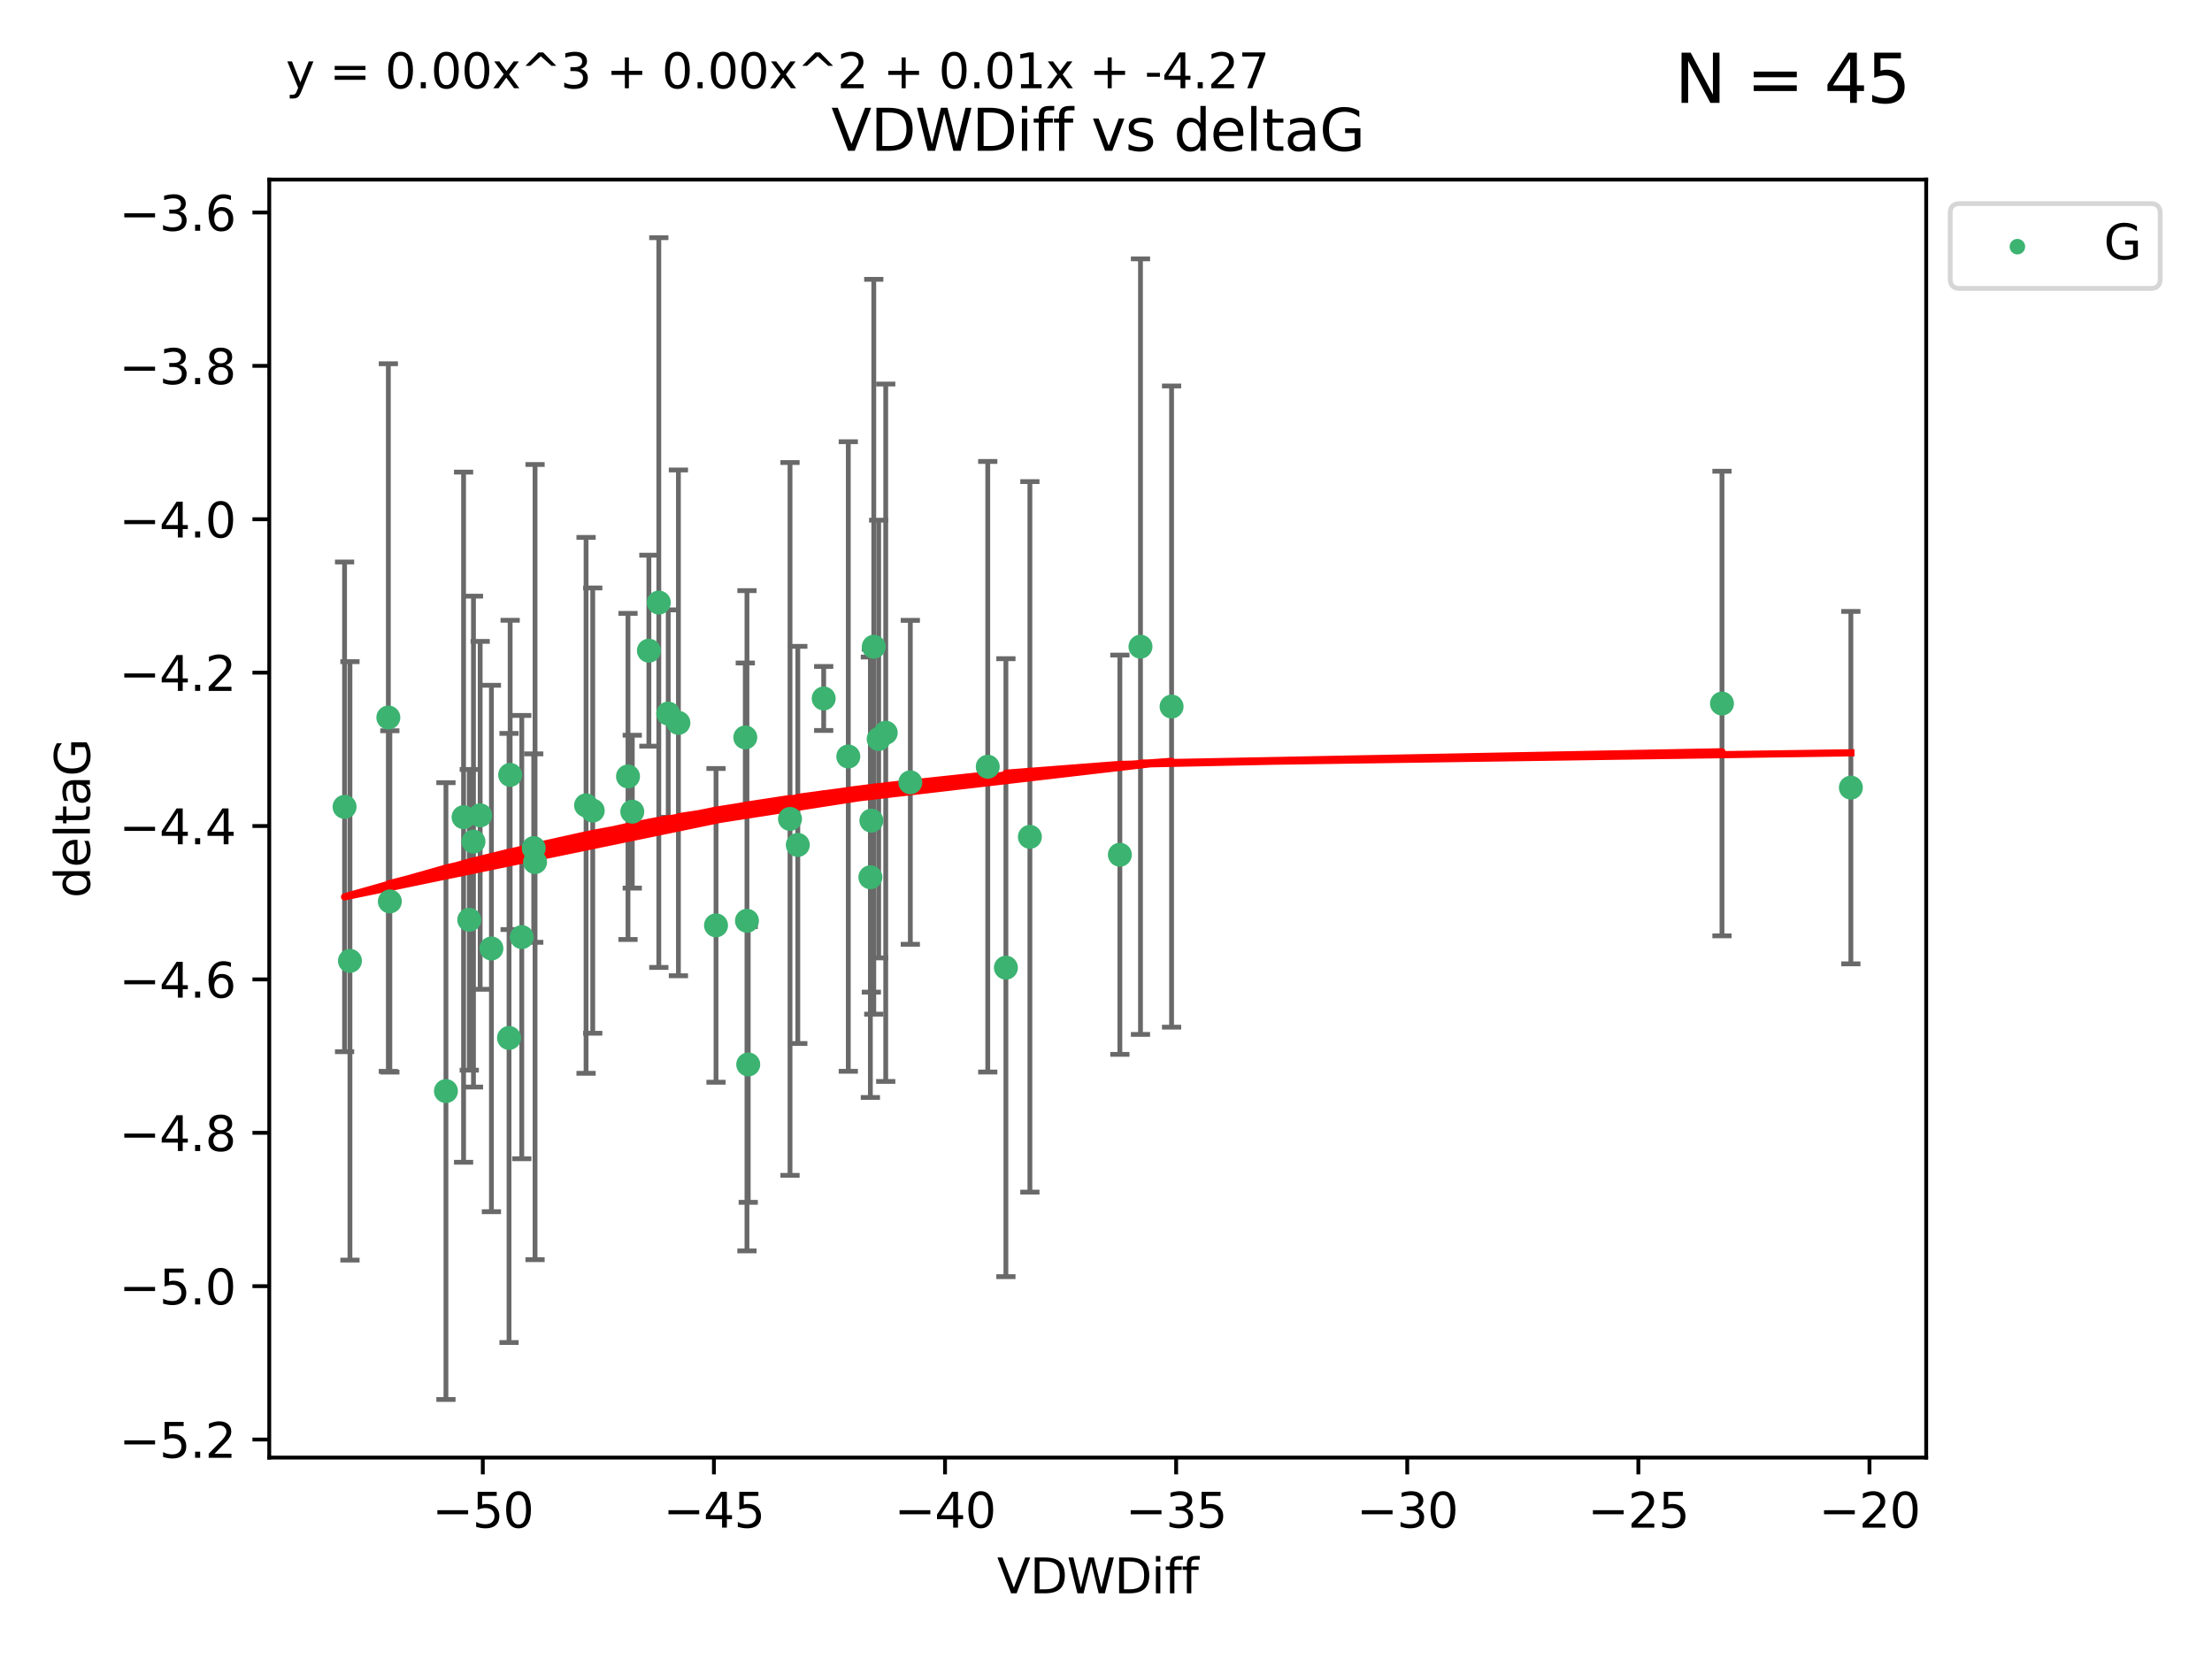 <?xml version="1.0" encoding="utf-8" standalone="no"?>
<!DOCTYPE svg PUBLIC "-//W3C//DTD SVG 1.1//EN"
  "http://www.w3.org/Graphics/SVG/1.1/DTD/svg11.dtd">
<svg xmlns:xlink="http://www.w3.org/1999/xlink" width="460.8pt" height="345.6pt" viewBox="0 0 460.8 345.6" xmlns="http://www.w3.org/2000/svg" version="1.1">
 <defs>
  <style type="text/css">*{stroke-linejoin: round; stroke-linecap: butt}</style>
 </defs>
 <g id="figure_1">
  <g id="patch_1">
   <path d="M 0 345.6 
L 460.8 345.6 
L 460.8 0 
L 0 0 
z
" style="fill: #ffffff"/>
  </g>
  <g id="axes_1">
   <g id="patch_2">
    <path d="M 56.09 303.64 
L 401.26 303.64 
L 401.26 37.411 
L 56.09 37.411 
z
" style="fill: #ffffff"/>
   </g>
   <g id="PathCollection_1">
    <defs>
     <path id="m77fd217864" d="M 0 1.118 
C 0.297 1.118 0.581 1 0.791 0.791 
C 1 0.581 1.118 0.297 1.118 0 
C 1.118 -0.297 1 -0.581 0.791 -0.791 
C 0.581 -1 0.297 -1.118 0 -1.118 
C -0.297 -1.118 -0.581 -1 -0.791 -0.791 
C -1 -0.581 -1.118 -0.297 -1.118 0 
C -1.118 0.297 -1 0.581 -0.791 0.791 
C -0.581 1 -0.297 1.118 0 1.118 
z
" style="stroke: #3cb371"/>
    </defs>
    <g clip-path="url(#p94f614a855)">
     <use xlink:href="#m77fd217864" x="98.633" y="175.318" style="fill: #3cb371; stroke: #3cb371"/>
     <use xlink:href="#m77fd217864" x="155.259" y="153.618" style="fill: #3cb371; stroke: #3cb371"/>
     <use xlink:href="#m77fd217864" x="72.901" y="200.168" style="fill: #3cb371; stroke: #3cb371"/>
     <use xlink:href="#m77fd217864" x="97.76" y="191.613" style="fill: #3cb371; stroke: #3cb371"/>
     <use xlink:href="#m77fd217864" x="111.187" y="176.67" style="fill: #3cb371; stroke: #3cb371"/>
     <use xlink:href="#m77fd217864" x="122.088" y="167.77" style="fill: #3cb371; stroke: #3cb371"/>
     <use xlink:href="#m77fd217864" x="92.898" y="227.291" style="fill: #3cb371; stroke: #3cb371"/>
     <use xlink:href="#m77fd217864" x="71.78" y="168.083" style="fill: #3cb371; stroke: #3cb371"/>
     <use xlink:href="#m77fd217864" x="183.041" y="153.956" style="fill: #3cb371; stroke: #3cb371"/>
     <use xlink:href="#m77fd217864" x="176.716" y="157.593" style="fill: #3cb371; stroke: #3cb371"/>
     <use xlink:href="#m77fd217864" x="81.212" y="187.782" style="fill: #3cb371; stroke: #3cb371"/>
     <use xlink:href="#m77fd217864" x="155.604" y="191.814" style="fill: #3cb371; stroke: #3cb371"/>
     <use xlink:href="#m77fd217864" x="123.477" y="168.862" style="fill: #3cb371; stroke: #3cb371"/>
     <use xlink:href="#m77fd217864" x="102.373" y="197.587" style="fill: #3cb371; stroke: #3cb371"/>
     <use xlink:href="#m77fd217864" x="182.024" y="134.73" style="fill: #3cb371; stroke: #3cb371"/>
     <use xlink:href="#m77fd217864" x="137.242" y="125.525" style="fill: #3cb371; stroke: #3cb371"/>
     <use xlink:href="#m77fd217864" x="130.825" y="161.745" style="fill: #3cb371; stroke: #3cb371"/>
     <use xlink:href="#m77fd217864" x="139.203" y="148.653" style="fill: #3cb371; stroke: #3cb371"/>
     <use xlink:href="#m77fd217864" x="96.57" y="170.229" style="fill: #3cb371; stroke: #3cb371"/>
     <use xlink:href="#m77fd217864" x="171.59" y="145.503" style="fill: #3cb371; stroke: #3cb371"/>
     <use xlink:href="#m77fd217864" x="80.9" y="149.473" style="fill: #3cb371; stroke: #3cb371"/>
     <use xlink:href="#m77fd217864" x="111.462" y="179.589" style="fill: #3cb371; stroke: #3cb371"/>
     <use xlink:href="#m77fd217864" x="184.514" y="152.643" style="fill: #3cb371; stroke: #3cb371"/>
     <use xlink:href="#m77fd217864" x="205.767" y="159.726" style="fill: #3cb371; stroke: #3cb371"/>
     <use xlink:href="#m77fd217864" x="108.699" y="195.217" style="fill: #3cb371; stroke: #3cb371"/>
     <use xlink:href="#m77fd217864" x="214.545" y="174.332" style="fill: #3cb371; stroke: #3cb371"/>
     <use xlink:href="#m77fd217864" x="106.04" y="216.226" style="fill: #3cb371; stroke: #3cb371"/>
     <use xlink:href="#m77fd217864" x="100.028" y="169.853" style="fill: #3cb371; stroke: #3cb371"/>
     <use xlink:href="#m77fd217864" x="131.714" y="169.087" style="fill: #3cb371; stroke: #3cb371"/>
     <use xlink:href="#m77fd217864" x="181.317" y="182.749" style="fill: #3cb371; stroke: #3cb371"/>
     <use xlink:href="#m77fd217864" x="166.197" y="176.014" style="fill: #3cb371; stroke: #3cb371"/>
     <use xlink:href="#m77fd217864" x="189.637" y="162.973" style="fill: #3cb371; stroke: #3cb371"/>
     <use xlink:href="#m77fd217864" x="141.325" y="150.586" style="fill: #3cb371; stroke: #3cb371"/>
     <use xlink:href="#m77fd217864" x="181.521" y="170.952" style="fill: #3cb371; stroke: #3cb371"/>
     <use xlink:href="#m77fd217864" x="155.87" y="221.746" style="fill: #3cb371; stroke: #3cb371"/>
     <use xlink:href="#m77fd217864" x="164.574" y="170.599" style="fill: #3cb371; stroke: #3cb371"/>
     <use xlink:href="#m77fd217864" x="149.158" y="192.771" style="fill: #3cb371; stroke: #3cb371"/>
     <use xlink:href="#m77fd217864" x="106.274" y="161.425" style="fill: #3cb371; stroke: #3cb371"/>
     <use xlink:href="#m77fd217864" x="135.174" y="135.546" style="fill: #3cb371; stroke: #3cb371"/>
     <use xlink:href="#m77fd217864" x="244.062" y="147.19" style="fill: #3cb371; stroke: #3cb371"/>
     <use xlink:href="#m77fd217864" x="209.548" y="201.585" style="fill: #3cb371; stroke: #3cb371"/>
     <use xlink:href="#m77fd217864" x="233.291" y="178.053" style="fill: #3cb371; stroke: #3cb371"/>
     <use xlink:href="#m77fd217864" x="358.72" y="146.561" style="fill: #3cb371; stroke: #3cb371"/>
     <use xlink:href="#m77fd217864" x="237.584" y="134.71" style="fill: #3cb371; stroke: #3cb371"/>
     <use xlink:href="#m77fd217864" x="385.57" y="164.078" style="fill: #3cb371; stroke: #3cb371"/>
    </g>
   </g>
   <g id="matplotlib.axis_1">
    <g id="xtick_1">
     <g id="line2d_1">
      <defs>
       <path id="m9f70464d5b" d="M 0 0 
L 0 3.5 
" style="stroke: #000000; stroke-width: 0.8"/>
      </defs>
      <g>
       <use xlink:href="#m9f70464d5b" x="100.577" y="303.64" style="stroke: #000000; stroke-width: 0.8"/>
      </g>
     </g>
     <g id="text_1">
      <!-- −50 -->
      <g transform="translate(90.025 318.238)scale(0.1 -0.1)">
       <defs>
        <path id="DejaVuSans-2212" d="M 678 2272 
L 4684 2272 
L 4684 1741 
L 678 1741 
L 678 2272 
z
" transform="scale(0.016)"/>
        <path id="DejaVuSans-35" d="M 691 4666 
L 3169 4666 
L 3169 4134 
L 1269 4134 
L 1269 2991 
Q 1406 3038 1543 3061 
Q 1681 3084 1819 3084 
Q 2600 3084 3056 2656 
Q 3513 2228 3513 1497 
Q 3513 744 3044 326 
Q 2575 -91 1722 -91 
Q 1428 -91 1123 -41 
Q 819 9 494 109 
L 494 744 
Q 775 591 1075 516 
Q 1375 441 1709 441 
Q 2250 441 2565 725 
Q 2881 1009 2881 1497 
Q 2881 1984 2565 2268 
Q 2250 2553 1709 2553 
Q 1456 2553 1204 2497 
Q 953 2441 691 2322 
L 691 4666 
z
" transform="scale(0.016)"/>
        <path id="DejaVuSans-30" d="M 2034 4250 
Q 1547 4250 1301 3770 
Q 1056 3291 1056 2328 
Q 1056 1369 1301 889 
Q 1547 409 2034 409 
Q 2525 409 2770 889 
Q 3016 1369 3016 2328 
Q 3016 3291 2770 3770 
Q 2525 4250 2034 4250 
z
M 2034 4750 
Q 2819 4750 3233 4129 
Q 3647 3509 3647 2328 
Q 3647 1150 3233 529 
Q 2819 -91 2034 -91 
Q 1250 -91 836 529 
Q 422 1150 422 2328 
Q 422 3509 836 4129 
Q 1250 4750 2034 4750 
z
" transform="scale(0.016)"/>
       </defs>
       <use xlink:href="#DejaVuSans-2212"/>
       <use xlink:href="#DejaVuSans-35" x="83.789"/>
       <use xlink:href="#DejaVuSans-30" x="147.412"/>
      </g>
     </g>
    </g>
    <g id="xtick_2">
     <g id="line2d_2">
      <g>
       <use xlink:href="#m9f70464d5b" x="148.722" y="303.64" style="stroke: #000000; stroke-width: 0.8"/>
      </g>
     </g>
     <g id="text_2">
      <!-- −45 -->
      <g transform="translate(138.169 318.238)scale(0.1 -0.1)">
       <defs>
        <path id="DejaVuSans-34" d="M 2419 4116 
L 825 1625 
L 2419 1625 
L 2419 4116 
z
M 2253 4666 
L 3047 4666 
L 3047 1625 
L 3713 1625 
L 3713 1100 
L 3047 1100 
L 3047 0 
L 2419 0 
L 2419 1100 
L 313 1100 
L 313 1709 
L 2253 4666 
z
" transform="scale(0.016)"/>
       </defs>
       <use xlink:href="#DejaVuSans-2212"/>
       <use xlink:href="#DejaVuSans-34" x="83.789"/>
       <use xlink:href="#DejaVuSans-35" x="147.412"/>
      </g>
     </g>
    </g>
    <g id="xtick_3">
     <g id="line2d_3">
      <g>
       <use xlink:href="#m9f70464d5b" x="196.867" y="303.64" style="stroke: #000000; stroke-width: 0.8"/>
      </g>
     </g>
     <g id="text_3">
      <!-- −40 -->
      <g transform="translate(186.314 318.238)scale(0.1 -0.1)">
       <use xlink:href="#DejaVuSans-2212"/>
       <use xlink:href="#DejaVuSans-34" x="83.789"/>
       <use xlink:href="#DejaVuSans-30" x="147.412"/>
      </g>
     </g>
    </g>
    <g id="xtick_4">
     <g id="line2d_4">
      <g>
       <use xlink:href="#m9f70464d5b" x="245.012" y="303.64" style="stroke: #000000; stroke-width: 0.8"/>
      </g>
     </g>
     <g id="text_4">
      <!-- −35 -->
      <g transform="translate(234.459 318.238)scale(0.1 -0.1)">
       <defs>
        <path id="DejaVuSans-33" d="M 2597 2516 
Q 3050 2419 3304 2112 
Q 3559 1806 3559 1356 
Q 3559 666 3084 287 
Q 2609 -91 1734 -91 
Q 1441 -91 1130 -33 
Q 819 25 488 141 
L 488 750 
Q 750 597 1062 519 
Q 1375 441 1716 441 
Q 2309 441 2620 675 
Q 2931 909 2931 1356 
Q 2931 1769 2642 2001 
Q 2353 2234 1838 2234 
L 1294 2234 
L 1294 2753 
L 1863 2753 
Q 2328 2753 2575 2939 
Q 2822 3125 2822 3475 
Q 2822 3834 2567 4026 
Q 2313 4219 1838 4219 
Q 1578 4219 1281 4162 
Q 984 4106 628 3988 
L 628 4550 
Q 988 4650 1302 4700 
Q 1616 4750 1894 4750 
Q 2613 4750 3031 4423 
Q 3450 4097 3450 3541 
Q 3450 3153 3228 2886 
Q 3006 2619 2597 2516 
z
" transform="scale(0.016)"/>
       </defs>
       <use xlink:href="#DejaVuSans-2212"/>
       <use xlink:href="#DejaVuSans-33" x="83.789"/>
       <use xlink:href="#DejaVuSans-35" x="147.412"/>
      </g>
     </g>
    </g>
    <g id="xtick_5">
     <g id="line2d_5">
      <g>
       <use xlink:href="#m9f70464d5b" x="293.156" y="303.64" style="stroke: #000000; stroke-width: 0.8"/>
      </g>
     </g>
     <g id="text_5">
      <!-- −30 -->
      <g transform="translate(282.604 318.238)scale(0.1 -0.1)">
       <use xlink:href="#DejaVuSans-2212"/>
       <use xlink:href="#DejaVuSans-33" x="83.789"/>
       <use xlink:href="#DejaVuSans-30" x="147.412"/>
      </g>
     </g>
    </g>
    <g id="xtick_6">
     <g id="line2d_6">
      <g>
       <use xlink:href="#m9f70464d5b" x="341.301" y="303.64" style="stroke: #000000; stroke-width: 0.8"/>
      </g>
     </g>
     <g id="text_6">
      <!-- −25 -->
      <g transform="translate(330.749 318.238)scale(0.1 -0.1)">
       <defs>
        <path id="DejaVuSans-32" d="M 1228 531 
L 3431 531 
L 3431 0 
L 469 0 
L 469 531 
Q 828 903 1448 1529 
Q 2069 2156 2228 2338 
Q 2531 2678 2651 2914 
Q 2772 3150 2772 3378 
Q 2772 3750 2511 3984 
Q 2250 4219 1831 4219 
Q 1534 4219 1204 4116 
Q 875 4013 500 3803 
L 500 4441 
Q 881 4594 1212 4672 
Q 1544 4750 1819 4750 
Q 2544 4750 2975 4387 
Q 3406 4025 3406 3419 
Q 3406 3131 3298 2873 
Q 3191 2616 2906 2266 
Q 2828 2175 2409 1742 
Q 1991 1309 1228 531 
z
" transform="scale(0.016)"/>
       </defs>
       <use xlink:href="#DejaVuSans-2212"/>
       <use xlink:href="#DejaVuSans-32" x="83.789"/>
       <use xlink:href="#DejaVuSans-35" x="147.412"/>
      </g>
     </g>
    </g>
    <g id="xtick_7">
     <g id="line2d_7">
      <g>
       <use xlink:href="#m9f70464d5b" x="389.446" y="303.64" style="stroke: #000000; stroke-width: 0.8"/>
      </g>
     </g>
     <g id="text_7">
      <!-- −20 -->
      <g transform="translate(378.894 318.238)scale(0.1 -0.1)">
       <use xlink:href="#DejaVuSans-2212"/>
       <use xlink:href="#DejaVuSans-32" x="83.789"/>
       <use xlink:href="#DejaVuSans-30" x="147.412"/>
      </g>
     </g>
    </g>
    <g id="text_8">
     <!-- VDWDiff -->
     <g transform="translate(207.702 331.917)scale(0.1 -0.1)">
      <defs>
       <path id="DejaVuSans-56" d="M 1831 0 
L 50 4666 
L 709 4666 
L 2188 738 
L 3669 4666 
L 4325 4666 
L 2547 0 
L 1831 0 
z
" transform="scale(0.016)"/>
       <path id="DejaVuSans-44" d="M 1259 4147 
L 1259 519 
L 2022 519 
Q 2988 519 3436 956 
Q 3884 1394 3884 2338 
Q 3884 3275 3436 3711 
Q 2988 4147 2022 4147 
L 1259 4147 
z
M 628 4666 
L 1925 4666 
Q 3281 4666 3915 4102 
Q 4550 3538 4550 2338 
Q 4550 1131 3912 565 
Q 3275 0 1925 0 
L 628 0 
L 628 4666 
z
" transform="scale(0.016)"/>
       <path id="DejaVuSans-57" d="M 213 4666 
L 850 4666 
L 1831 722 
L 2809 4666 
L 3519 4666 
L 4500 722 
L 5478 4666 
L 6119 4666 
L 4947 0 
L 4153 0 
L 3169 4050 
L 2175 0 
L 1381 0 
L 213 4666 
z
" transform="scale(0.016)"/>
       <path id="DejaVuSans-69" d="M 603 3500 
L 1178 3500 
L 1178 0 
L 603 0 
L 603 3500 
z
M 603 4863 
L 1178 4863 
L 1178 4134 
L 603 4134 
L 603 4863 
z
" transform="scale(0.016)"/>
       <path id="DejaVuSans-66" d="M 2375 4863 
L 2375 4384 
L 1825 4384 
Q 1516 4384 1395 4259 
Q 1275 4134 1275 3809 
L 1275 3500 
L 2222 3500 
L 2222 3053 
L 1275 3053 
L 1275 0 
L 697 0 
L 697 3053 
L 147 3053 
L 147 3500 
L 697 3500 
L 697 3744 
Q 697 4328 969 4595 
Q 1241 4863 1831 4863 
L 2375 4863 
z
" transform="scale(0.016)"/>
      </defs>
      <use xlink:href="#DejaVuSans-56"/>
      <use xlink:href="#DejaVuSans-44" x="68.408"/>
      <use xlink:href="#DejaVuSans-57" x="145.41"/>
      <use xlink:href="#DejaVuSans-44" x="244.287"/>
      <use xlink:href="#DejaVuSans-69" x="321.289"/>
      <use xlink:href="#DejaVuSans-66" x="349.072"/>
      <use xlink:href="#DejaVuSans-66" x="384.277"/>
     </g>
    </g>
   </g>
   <g id="matplotlib.axis_2">
    <g id="ytick_1">
     <g id="line2d_8">
      <defs>
       <path id="m0dd6be8eab" d="M 0 0 
L -3.5 0 
" style="stroke: #000000; stroke-width: 0.8"/>
      </defs>
      <g>
       <use xlink:href="#m0dd6be8eab" x="56.09" y="299.885" style="stroke: #000000; stroke-width: 0.8"/>
      </g>
     </g>
     <g id="text_9">
      <!-- −5.2 -->
      <g transform="translate(24.807 303.684)scale(0.1 -0.1)">
       <defs>
        <path id="DejaVuSans-2e" d="M 684 794 
L 1344 794 
L 1344 0 
L 684 0 
L 684 794 
z
" transform="scale(0.016)"/>
       </defs>
       <use xlink:href="#DejaVuSans-2212"/>
       <use xlink:href="#DejaVuSans-35" x="83.789"/>
       <use xlink:href="#DejaVuSans-2e" x="147.412"/>
       <use xlink:href="#DejaVuSans-32" x="179.199"/>
      </g>
     </g>
    </g>
    <g id="ytick_2">
     <g id="line2d_9">
      <g>
       <use xlink:href="#m0dd6be8eab" x="56.09" y="267.933" style="stroke: #000000; stroke-width: 0.8"/>
      </g>
     </g>
     <g id="text_10">
      <!-- −5.0 -->
      <g transform="translate(24.807 271.732)scale(0.1 -0.1)">
       <use xlink:href="#DejaVuSans-2212"/>
       <use xlink:href="#DejaVuSans-35" x="83.789"/>
       <use xlink:href="#DejaVuSans-2e" x="147.412"/>
       <use xlink:href="#DejaVuSans-30" x="179.199"/>
      </g>
     </g>
    </g>
    <g id="ytick_3">
     <g id="line2d_10">
      <g>
       <use xlink:href="#m0dd6be8eab" x="56.09" y="235.981" style="stroke: #000000; stroke-width: 0.8"/>
      </g>
     </g>
     <g id="text_11">
      <!-- −4.8 -->
      <g transform="translate(24.807 239.78)scale(0.1 -0.1)">
       <defs>
        <path id="DejaVuSans-38" d="M 2034 2216 
Q 1584 2216 1326 1975 
Q 1069 1734 1069 1313 
Q 1069 891 1326 650 
Q 1584 409 2034 409 
Q 2484 409 2743 651 
Q 3003 894 3003 1313 
Q 3003 1734 2745 1975 
Q 2488 2216 2034 2216 
z
M 1403 2484 
Q 997 2584 770 2862 
Q 544 3141 544 3541 
Q 544 4100 942 4425 
Q 1341 4750 2034 4750 
Q 2731 4750 3128 4425 
Q 3525 4100 3525 3541 
Q 3525 3141 3298 2862 
Q 3072 2584 2669 2484 
Q 3125 2378 3379 2068 
Q 3634 1759 3634 1313 
Q 3634 634 3220 271 
Q 2806 -91 2034 -91 
Q 1263 -91 848 271 
Q 434 634 434 1313 
Q 434 1759 690 2068 
Q 947 2378 1403 2484 
z
M 1172 3481 
Q 1172 3119 1398 2916 
Q 1625 2713 2034 2713 
Q 2441 2713 2670 2916 
Q 2900 3119 2900 3481 
Q 2900 3844 2670 4047 
Q 2441 4250 2034 4250 
Q 1625 4250 1398 4047 
Q 1172 3844 1172 3481 
z
" transform="scale(0.016)"/>
       </defs>
       <use xlink:href="#DejaVuSans-2212"/>
       <use xlink:href="#DejaVuSans-34" x="83.789"/>
       <use xlink:href="#DejaVuSans-2e" x="147.412"/>
       <use xlink:href="#DejaVuSans-38" x="179.199"/>
      </g>
     </g>
    </g>
    <g id="ytick_4">
     <g id="line2d_11">
      <g>
       <use xlink:href="#m0dd6be8eab" x="56.09" y="204.029" style="stroke: #000000; stroke-width: 0.8"/>
      </g>
     </g>
     <g id="text_12">
      <!-- −4.6 -->
      <g transform="translate(24.807 207.828)scale(0.1 -0.1)">
       <defs>
        <path id="DejaVuSans-36" d="M 2113 2584 
Q 1688 2584 1439 2293 
Q 1191 2003 1191 1497 
Q 1191 994 1439 701 
Q 1688 409 2113 409 
Q 2538 409 2786 701 
Q 3034 994 3034 1497 
Q 3034 2003 2786 2293 
Q 2538 2584 2113 2584 
z
M 3366 4563 
L 3366 3988 
Q 3128 4100 2886 4159 
Q 2644 4219 2406 4219 
Q 1781 4219 1451 3797 
Q 1122 3375 1075 2522 
Q 1259 2794 1537 2939 
Q 1816 3084 2150 3084 
Q 2853 3084 3261 2657 
Q 3669 2231 3669 1497 
Q 3669 778 3244 343 
Q 2819 -91 2113 -91 
Q 1303 -91 875 529 
Q 447 1150 447 2328 
Q 447 3434 972 4092 
Q 1497 4750 2381 4750 
Q 2619 4750 2861 4703 
Q 3103 4656 3366 4563 
z
" transform="scale(0.016)"/>
       </defs>
       <use xlink:href="#DejaVuSans-2212"/>
       <use xlink:href="#DejaVuSans-34" x="83.789"/>
       <use xlink:href="#DejaVuSans-2e" x="147.412"/>
       <use xlink:href="#DejaVuSans-36" x="179.199"/>
      </g>
     </g>
    </g>
    <g id="ytick_5">
     <g id="line2d_12">
      <g>
       <use xlink:href="#m0dd6be8eab" x="56.09" y="172.076" style="stroke: #000000; stroke-width: 0.8"/>
      </g>
     </g>
     <g id="text_13">
      <!-- −4.4 -->
      <g transform="translate(24.807 175.876)scale(0.1 -0.1)">
       <use xlink:href="#DejaVuSans-2212"/>
       <use xlink:href="#DejaVuSans-34" x="83.789"/>
       <use xlink:href="#DejaVuSans-2e" x="147.412"/>
       <use xlink:href="#DejaVuSans-34" x="179.199"/>
      </g>
     </g>
    </g>
    <g id="ytick_6">
     <g id="line2d_13">
      <g>
       <use xlink:href="#m0dd6be8eab" x="56.09" y="140.124" style="stroke: #000000; stroke-width: 0.8"/>
      </g>
     </g>
     <g id="text_14">
      <!-- −4.2 -->
      <g transform="translate(24.807 143.924)scale(0.1 -0.1)">
       <use xlink:href="#DejaVuSans-2212"/>
       <use xlink:href="#DejaVuSans-34" x="83.789"/>
       <use xlink:href="#DejaVuSans-2e" x="147.412"/>
       <use xlink:href="#DejaVuSans-32" x="179.199"/>
      </g>
     </g>
    </g>
    <g id="ytick_7">
     <g id="line2d_14">
      <g>
       <use xlink:href="#m0dd6be8eab" x="56.09" y="108.172" style="stroke: #000000; stroke-width: 0.8"/>
      </g>
     </g>
     <g id="text_15">
      <!-- −4.0 -->
      <g transform="translate(24.807 111.972)scale(0.1 -0.1)">
       <use xlink:href="#DejaVuSans-2212"/>
       <use xlink:href="#DejaVuSans-34" x="83.789"/>
       <use xlink:href="#DejaVuSans-2e" x="147.412"/>
       <use xlink:href="#DejaVuSans-30" x="179.199"/>
      </g>
     </g>
    </g>
    <g id="ytick_8">
     <g id="line2d_15">
      <g>
       <use xlink:href="#m0dd6be8eab" x="56.09" y="76.22" style="stroke: #000000; stroke-width: 0.8"/>
      </g>
     </g>
     <g id="text_16">
      <!-- −3.8 -->
      <g transform="translate(24.807 80.019)scale(0.1 -0.1)">
       <use xlink:href="#DejaVuSans-2212"/>
       <use xlink:href="#DejaVuSans-33" x="83.789"/>
       <use xlink:href="#DejaVuSans-2e" x="147.412"/>
       <use xlink:href="#DejaVuSans-38" x="179.199"/>
      </g>
     </g>
    </g>
    <g id="ytick_9">
     <g id="line2d_16">
      <g>
       <use xlink:href="#m0dd6be8eab" x="56.09" y="44.268" style="stroke: #000000; stroke-width: 0.8"/>
      </g>
     </g>
     <g id="text_17">
      <!-- −3.6 -->
      <g transform="translate(24.807 48.067)scale(0.1 -0.1)">
       <use xlink:href="#DejaVuSans-2212"/>
       <use xlink:href="#DejaVuSans-33" x="83.789"/>
       <use xlink:href="#DejaVuSans-2e" x="147.412"/>
       <use xlink:href="#DejaVuSans-36" x="179.199"/>
      </g>
     </g>
    </g>
    <g id="text_18">
     <!-- deltaG -->
     <g transform="translate(18.727 187.064)rotate(-90)scale(0.1 -0.1)">
      <defs>
       <path id="DejaVuSans-64" d="M 2906 2969 
L 2906 4863 
L 3481 4863 
L 3481 0 
L 2906 0 
L 2906 525 
Q 2725 213 2448 61 
Q 2172 -91 1784 -91 
Q 1150 -91 751 415 
Q 353 922 353 1747 
Q 353 2572 751 3078 
Q 1150 3584 1784 3584 
Q 2172 3584 2448 3432 
Q 2725 3281 2906 2969 
z
M 947 1747 
Q 947 1113 1208 752 
Q 1469 391 1925 391 
Q 2381 391 2643 752 
Q 2906 1113 2906 1747 
Q 2906 2381 2643 2742 
Q 2381 3103 1925 3103 
Q 1469 3103 1208 2742 
Q 947 2381 947 1747 
z
" transform="scale(0.016)"/>
       <path id="DejaVuSans-65" d="M 3597 1894 
L 3597 1613 
L 953 1613 
Q 991 1019 1311 708 
Q 1631 397 2203 397 
Q 2534 397 2845 478 
Q 3156 559 3463 722 
L 3463 178 
Q 3153 47 2828 -22 
Q 2503 -91 2169 -91 
Q 1331 -91 842 396 
Q 353 884 353 1716 
Q 353 2575 817 3079 
Q 1281 3584 2069 3584 
Q 2775 3584 3186 3129 
Q 3597 2675 3597 1894 
z
M 3022 2063 
Q 3016 2534 2758 2815 
Q 2500 3097 2075 3097 
Q 1594 3097 1305 2825 
Q 1016 2553 972 2059 
L 3022 2063 
z
" transform="scale(0.016)"/>
       <path id="DejaVuSans-6c" d="M 603 4863 
L 1178 4863 
L 1178 0 
L 603 0 
L 603 4863 
z
" transform="scale(0.016)"/>
       <path id="DejaVuSans-74" d="M 1172 4494 
L 1172 3500 
L 2356 3500 
L 2356 3053 
L 1172 3053 
L 1172 1153 
Q 1172 725 1289 603 
Q 1406 481 1766 481 
L 2356 481 
L 2356 0 
L 1766 0 
Q 1100 0 847 248 
Q 594 497 594 1153 
L 594 3053 
L 172 3053 
L 172 3500 
L 594 3500 
L 594 4494 
L 1172 4494 
z
" transform="scale(0.016)"/>
       <path id="DejaVuSans-61" d="M 2194 1759 
Q 1497 1759 1228 1600 
Q 959 1441 959 1056 
Q 959 750 1161 570 
Q 1363 391 1709 391 
Q 2188 391 2477 730 
Q 2766 1069 2766 1631 
L 2766 1759 
L 2194 1759 
z
M 3341 1997 
L 3341 0 
L 2766 0 
L 2766 531 
Q 2569 213 2275 61 
Q 1981 -91 1556 -91 
Q 1019 -91 701 211 
Q 384 513 384 1019 
Q 384 1609 779 1909 
Q 1175 2209 1959 2209 
L 2766 2209 
L 2766 2266 
Q 2766 2663 2505 2880 
Q 2244 3097 1772 3097 
Q 1472 3097 1187 3025 
Q 903 2953 641 2809 
L 641 3341 
Q 956 3463 1253 3523 
Q 1550 3584 1831 3584 
Q 2591 3584 2966 3190 
Q 3341 2797 3341 1997 
z
" transform="scale(0.016)"/>
       <path id="DejaVuSans-47" d="M 3809 666 
L 3809 1919 
L 2778 1919 
L 2778 2438 
L 4434 2438 
L 4434 434 
Q 4069 175 3628 42 
Q 3188 -91 2688 -91 
Q 1594 -91 976 548 
Q 359 1188 359 2328 
Q 359 3472 976 4111 
Q 1594 4750 2688 4750 
Q 3144 4750 3555 4637 
Q 3966 4525 4313 4306 
L 4313 3634 
Q 3963 3931 3569 4081 
Q 3175 4231 2741 4231 
Q 1884 4231 1454 3753 
Q 1025 3275 1025 2328 
Q 1025 1384 1454 906 
Q 1884 428 2741 428 
Q 3075 428 3337 486 
Q 3600 544 3809 666 
z
" transform="scale(0.016)"/>
      </defs>
      <use xlink:href="#DejaVuSans-64"/>
      <use xlink:href="#DejaVuSans-65" x="63.477"/>
      <use xlink:href="#DejaVuSans-6c" x="125"/>
      <use xlink:href="#DejaVuSans-74" x="152.783"/>
      <use xlink:href="#DejaVuSans-61" x="191.992"/>
      <use xlink:href="#DejaVuSans-47" x="253.271"/>
     </g>
    </g>
   </g>
   <g id="LineCollection_1">
    <path d="M 98.633 226.446 
L 98.633 124.19 
" clip-path="url(#p94f614a855)" style="fill: none; stroke: #696969"/>
    <path d="M 155.259 169.125 
L 155.259 138.112 
" clip-path="url(#p94f614a855)" style="fill: none; stroke: #696969"/>
    <path d="M 72.901 262.5 
L 72.901 137.836 
" clip-path="url(#p94f614a855)" style="fill: none; stroke: #696969"/>
    <path d="M 97.76 222.933 
L 97.76 160.292 
" clip-path="url(#p94f614a855)" style="fill: none; stroke: #696969"/>
    <path d="M 111.187 196.301 
L 111.187 157.04 
" clip-path="url(#p94f614a855)" style="fill: none; stroke: #696969"/>
    <path d="M 122.088 223.59 
L 122.088 111.95 
" clip-path="url(#p94f614a855)" style="fill: none; stroke: #696969"/>
    <path d="M 92.898 291.539 
L 92.898 163.043 
" clip-path="url(#p94f614a855)" style="fill: none; stroke: #696969"/>
    <path d="M 71.78 219.091 
L 71.78 117.075 
" clip-path="url(#p94f614a855)" style="fill: none; stroke: #696969"/>
    <path d="M 183.041 199.55 
L 183.041 108.362 
" clip-path="url(#p94f614a855)" style="fill: none; stroke: #696969"/>
    <path d="M 176.716 223.172 
L 176.716 92.015 
" clip-path="url(#p94f614a855)" style="fill: none; stroke: #696969"/>
    <path d="M 81.212 223.339 
L 81.212 152.226 
" clip-path="url(#p94f614a855)" style="fill: none; stroke: #696969"/>
    <path d="M 155.604 260.589 
L 155.604 123.039 
" clip-path="url(#p94f614a855)" style="fill: none; stroke: #696969"/>
    <path d="M 123.477 215.245 
L 123.477 122.478 
" clip-path="url(#p94f614a855)" style="fill: none; stroke: #696969"/>
    <path d="M 102.373 252.421 
L 102.373 142.754 
" clip-path="url(#p94f614a855)" style="fill: none; stroke: #696969"/>
    <path d="M 182.024 211.267 
L 182.024 58.193 
" clip-path="url(#p94f614a855)" style="fill: none; stroke: #696969"/>
    <path d="M 137.242 201.537 
L 137.242 49.513 
" clip-path="url(#p94f614a855)" style="fill: none; stroke: #696969"/>
    <path d="M 130.825 195.712 
L 130.825 127.777 
" clip-path="url(#p94f614a855)" style="fill: none; stroke: #696969"/>
    <path d="M 139.203 170.259 
L 139.203 127.046 
" clip-path="url(#p94f614a855)" style="fill: none; stroke: #696969"/>
    <path d="M 96.57 242.113 
L 96.57 98.344 
" clip-path="url(#p94f614a855)" style="fill: none; stroke: #696969"/>
    <path d="M 171.59 152.169 
L 171.59 138.837 
" clip-path="url(#p94f614a855)" style="fill: none; stroke: #696969"/>
    <path d="M 80.9 223.177 
L 80.9 75.77 
" clip-path="url(#p94f614a855)" style="fill: none; stroke: #696969"/>
    <path d="M 111.462 262.412 
L 111.462 96.766 
" clip-path="url(#p94f614a855)" style="fill: none; stroke: #696969"/>
    <path d="M 184.514 225.283 
L 184.514 80.003 
" clip-path="url(#p94f614a855)" style="fill: none; stroke: #696969"/>
    <path d="M 205.767 223.324 
L 205.767 96.129 
" clip-path="url(#p94f614a855)" style="fill: none; stroke: #696969"/>
    <path d="M 108.699 241.39 
L 108.699 149.043 
" clip-path="url(#p94f614a855)" style="fill: none; stroke: #696969"/>
    <path d="M 214.545 248.34 
L 214.545 100.323 
" clip-path="url(#p94f614a855)" style="fill: none; stroke: #696969"/>
    <path d="M 106.04 279.67 
L 106.04 152.783 
" clip-path="url(#p94f614a855)" style="fill: none; stroke: #696969"/>
    <path d="M 100.028 206.09 
L 100.028 133.617 
" clip-path="url(#p94f614a855)" style="fill: none; stroke: #696969"/>
    <path d="M 131.714 185.007 
L 131.714 153.168 
" clip-path="url(#p94f614a855)" style="fill: none; stroke: #696969"/>
    <path d="M 181.317 228.627 
L 181.317 136.87 
" clip-path="url(#p94f614a855)" style="fill: none; stroke: #696969"/>
    <path d="M 166.197 217.381 
L 166.197 134.648 
" clip-path="url(#p94f614a855)" style="fill: none; stroke: #696969"/>
    <path d="M 189.637 196.712 
L 189.637 129.234 
" clip-path="url(#p94f614a855)" style="fill: none; stroke: #696969"/>
    <path d="M 141.325 203.269 
L 141.325 97.903 
" clip-path="url(#p94f614a855)" style="fill: none; stroke: #696969"/>
    <path d="M 181.521 206.682 
L 181.521 135.222 
" clip-path="url(#p94f614a855)" style="fill: none; stroke: #696969"/>
    <path d="M 155.87 250.466 
L 155.87 193.026 
" clip-path="url(#p94f614a855)" style="fill: none; stroke: #696969"/>
    <path d="M 164.574 244.842 
L 164.574 96.355 
" clip-path="url(#p94f614a855)" style="fill: none; stroke: #696969"/>
    <path d="M 149.158 225.449 
L 149.158 160.094 
" clip-path="url(#p94f614a855)" style="fill: none; stroke: #696969"/>
    <path d="M 106.274 193.64 
L 106.274 129.211 
" clip-path="url(#p94f614a855)" style="fill: none; stroke: #696969"/>
    <path d="M 135.174 155.438 
L 135.174 115.654 
" clip-path="url(#p94f614a855)" style="fill: none; stroke: #696969"/>
    <path d="M 244.062 213.974 
L 244.062 80.406 
" clip-path="url(#p94f614a855)" style="fill: none; stroke: #696969"/>
    <path d="M 209.548 265.95 
L 209.548 137.219 
" clip-path="url(#p94f614a855)" style="fill: none; stroke: #696969"/>
    <path d="M 233.291 219.64 
L 233.291 136.466 
" clip-path="url(#p94f614a855)" style="fill: none; stroke: #696969"/>
    <path d="M 358.72 194.955 
L 358.72 98.166 
" clip-path="url(#p94f614a855)" style="fill: none; stroke: #696969"/>
    <path d="M 237.584 215.492 
L 237.584 53.927 
" clip-path="url(#p94f614a855)" style="fill: none; stroke: #696969"/>
    <path d="M 385.57 200.784 
L 385.57 127.372 
" clip-path="url(#p94f614a855)" style="fill: none; stroke: #696969"/>
   </g>
   <g id="line2d_17">
    <defs>
     <path id="mc4254fbb62" d="M 2 0 
L -2 -0 
" style="stroke: #696969"/>
    </defs>
    <g clip-path="url(#p94f614a855)">
     <use xlink:href="#mc4254fbb62" x="98.633" y="226.446" style="fill: #696969; stroke: #696969"/>
     <use xlink:href="#mc4254fbb62" x="155.259" y="169.125" style="fill: #696969; stroke: #696969"/>
     <use xlink:href="#mc4254fbb62" x="72.901" y="262.5" style="fill: #696969; stroke: #696969"/>
     <use xlink:href="#mc4254fbb62" x="97.76" y="222.933" style="fill: #696969; stroke: #696969"/>
     <use xlink:href="#mc4254fbb62" x="111.187" y="196.301" style="fill: #696969; stroke: #696969"/>
     <use xlink:href="#mc4254fbb62" x="122.088" y="223.59" style="fill: #696969; stroke: #696969"/>
     <use xlink:href="#mc4254fbb62" x="92.898" y="291.539" style="fill: #696969; stroke: #696969"/>
     <use xlink:href="#mc4254fbb62" x="71.78" y="219.091" style="fill: #696969; stroke: #696969"/>
     <use xlink:href="#mc4254fbb62" x="183.041" y="199.55" style="fill: #696969; stroke: #696969"/>
     <use xlink:href="#mc4254fbb62" x="176.716" y="223.172" style="fill: #696969; stroke: #696969"/>
     <use xlink:href="#mc4254fbb62" x="81.212" y="223.339" style="fill: #696969; stroke: #696969"/>
     <use xlink:href="#mc4254fbb62" x="155.604" y="260.589" style="fill: #696969; stroke: #696969"/>
     <use xlink:href="#mc4254fbb62" x="123.477" y="215.245" style="fill: #696969; stroke: #696969"/>
     <use xlink:href="#mc4254fbb62" x="102.373" y="252.421" style="fill: #696969; stroke: #696969"/>
     <use xlink:href="#mc4254fbb62" x="182.024" y="211.267" style="fill: #696969; stroke: #696969"/>
     <use xlink:href="#mc4254fbb62" x="137.242" y="201.537" style="fill: #696969; stroke: #696969"/>
     <use xlink:href="#mc4254fbb62" x="130.825" y="195.712" style="fill: #696969; stroke: #696969"/>
     <use xlink:href="#mc4254fbb62" x="139.203" y="170.259" style="fill: #696969; stroke: #696969"/>
     <use xlink:href="#mc4254fbb62" x="96.57" y="242.113" style="fill: #696969; stroke: #696969"/>
     <use xlink:href="#mc4254fbb62" x="171.59" y="152.169" style="fill: #696969; stroke: #696969"/>
     <use xlink:href="#mc4254fbb62" x="80.9" y="223.177" style="fill: #696969; stroke: #696969"/>
     <use xlink:href="#mc4254fbb62" x="111.462" y="262.412" style="fill: #696969; stroke: #696969"/>
     <use xlink:href="#mc4254fbb62" x="184.514" y="225.283" style="fill: #696969; stroke: #696969"/>
     <use xlink:href="#mc4254fbb62" x="205.767" y="223.324" style="fill: #696969; stroke: #696969"/>
     <use xlink:href="#mc4254fbb62" x="108.699" y="241.39" style="fill: #696969; stroke: #696969"/>
     <use xlink:href="#mc4254fbb62" x="214.545" y="248.34" style="fill: #696969; stroke: #696969"/>
     <use xlink:href="#mc4254fbb62" x="106.04" y="279.67" style="fill: #696969; stroke: #696969"/>
     <use xlink:href="#mc4254fbb62" x="100.028" y="206.09" style="fill: #696969; stroke: #696969"/>
     <use xlink:href="#mc4254fbb62" x="131.714" y="185.007" style="fill: #696969; stroke: #696969"/>
     <use xlink:href="#mc4254fbb62" x="181.317" y="228.627" style="fill: #696969; stroke: #696969"/>
     <use xlink:href="#mc4254fbb62" x="166.197" y="217.381" style="fill: #696969; stroke: #696969"/>
     <use xlink:href="#mc4254fbb62" x="189.637" y="196.712" style="fill: #696969; stroke: #696969"/>
     <use xlink:href="#mc4254fbb62" x="141.325" y="203.269" style="fill: #696969; stroke: #696969"/>
     <use xlink:href="#mc4254fbb62" x="181.521" y="206.682" style="fill: #696969; stroke: #696969"/>
     <use xlink:href="#mc4254fbb62" x="155.87" y="250.466" style="fill: #696969; stroke: #696969"/>
     <use xlink:href="#mc4254fbb62" x="164.574" y="244.842" style="fill: #696969; stroke: #696969"/>
     <use xlink:href="#mc4254fbb62" x="149.158" y="225.449" style="fill: #696969; stroke: #696969"/>
     <use xlink:href="#mc4254fbb62" x="106.274" y="193.64" style="fill: #696969; stroke: #696969"/>
     <use xlink:href="#mc4254fbb62" x="135.174" y="155.438" style="fill: #696969; stroke: #696969"/>
     <use xlink:href="#mc4254fbb62" x="244.062" y="213.974" style="fill: #696969; stroke: #696969"/>
     <use xlink:href="#mc4254fbb62" x="209.548" y="265.95" style="fill: #696969; stroke: #696969"/>
     <use xlink:href="#mc4254fbb62" x="233.291" y="219.64" style="fill: #696969; stroke: #696969"/>
     <use xlink:href="#mc4254fbb62" x="358.72" y="194.955" style="fill: #696969; stroke: #696969"/>
     <use xlink:href="#mc4254fbb62" x="237.584" y="215.492" style="fill: #696969; stroke: #696969"/>
     <use xlink:href="#mc4254fbb62" x="385.57" y="200.784" style="fill: #696969; stroke: #696969"/>
    </g>
   </g>
   <g id="line2d_18">
    <g clip-path="url(#p94f614a855)">
     <use xlink:href="#mc4254fbb62" x="98.633" y="124.19" style="fill: #696969; stroke: #696969"/>
     <use xlink:href="#mc4254fbb62" x="155.259" y="138.112" style="fill: #696969; stroke: #696969"/>
     <use xlink:href="#mc4254fbb62" x="72.901" y="137.836" style="fill: #696969; stroke: #696969"/>
     <use xlink:href="#mc4254fbb62" x="97.76" y="160.292" style="fill: #696969; stroke: #696969"/>
     <use xlink:href="#mc4254fbb62" x="111.187" y="157.04" style="fill: #696969; stroke: #696969"/>
     <use xlink:href="#mc4254fbb62" x="122.088" y="111.95" style="fill: #696969; stroke: #696969"/>
     <use xlink:href="#mc4254fbb62" x="92.898" y="163.043" style="fill: #696969; stroke: #696969"/>
     <use xlink:href="#mc4254fbb62" x="71.78" y="117.075" style="fill: #696969; stroke: #696969"/>
     <use xlink:href="#mc4254fbb62" x="183.041" y="108.362" style="fill: #696969; stroke: #696969"/>
     <use xlink:href="#mc4254fbb62" x="176.716" y="92.015" style="fill: #696969; stroke: #696969"/>
     <use xlink:href="#mc4254fbb62" x="81.212" y="152.226" style="fill: #696969; stroke: #696969"/>
     <use xlink:href="#mc4254fbb62" x="155.604" y="123.039" style="fill: #696969; stroke: #696969"/>
     <use xlink:href="#mc4254fbb62" x="123.477" y="122.478" style="fill: #696969; stroke: #696969"/>
     <use xlink:href="#mc4254fbb62" x="102.373" y="142.754" style="fill: #696969; stroke: #696969"/>
     <use xlink:href="#mc4254fbb62" x="182.024" y="58.193" style="fill: #696969; stroke: #696969"/>
     <use xlink:href="#mc4254fbb62" x="137.242" y="49.513" style="fill: #696969; stroke: #696969"/>
     <use xlink:href="#mc4254fbb62" x="130.825" y="127.777" style="fill: #696969; stroke: #696969"/>
     <use xlink:href="#mc4254fbb62" x="139.203" y="127.046" style="fill: #696969; stroke: #696969"/>
     <use xlink:href="#mc4254fbb62" x="96.57" y="98.344" style="fill: #696969; stroke: #696969"/>
     <use xlink:href="#mc4254fbb62" x="171.59" y="138.837" style="fill: #696969; stroke: #696969"/>
     <use xlink:href="#mc4254fbb62" x="80.9" y="75.77" style="fill: #696969; stroke: #696969"/>
     <use xlink:href="#mc4254fbb62" x="111.462" y="96.766" style="fill: #696969; stroke: #696969"/>
     <use xlink:href="#mc4254fbb62" x="184.514" y="80.003" style="fill: #696969; stroke: #696969"/>
     <use xlink:href="#mc4254fbb62" x="205.767" y="96.129" style="fill: #696969; stroke: #696969"/>
     <use xlink:href="#mc4254fbb62" x="108.699" y="149.043" style="fill: #696969; stroke: #696969"/>
     <use xlink:href="#mc4254fbb62" x="214.545" y="100.323" style="fill: #696969; stroke: #696969"/>
     <use xlink:href="#mc4254fbb62" x="106.04" y="152.783" style="fill: #696969; stroke: #696969"/>
     <use xlink:href="#mc4254fbb62" x="100.028" y="133.617" style="fill: #696969; stroke: #696969"/>
     <use xlink:href="#mc4254fbb62" x="131.714" y="153.168" style="fill: #696969; stroke: #696969"/>
     <use xlink:href="#mc4254fbb62" x="181.317" y="136.87" style="fill: #696969; stroke: #696969"/>
     <use xlink:href="#mc4254fbb62" x="166.197" y="134.648" style="fill: #696969; stroke: #696969"/>
     <use xlink:href="#mc4254fbb62" x="189.637" y="129.234" style="fill: #696969; stroke: #696969"/>
     <use xlink:href="#mc4254fbb62" x="141.325" y="97.903" style="fill: #696969; stroke: #696969"/>
     <use xlink:href="#mc4254fbb62" x="181.521" y="135.222" style="fill: #696969; stroke: #696969"/>
     <use xlink:href="#mc4254fbb62" x="155.87" y="193.026" style="fill: #696969; stroke: #696969"/>
     <use xlink:href="#mc4254fbb62" x="164.574" y="96.355" style="fill: #696969; stroke: #696969"/>
     <use xlink:href="#mc4254fbb62" x="149.158" y="160.094" style="fill: #696969; stroke: #696969"/>
     <use xlink:href="#mc4254fbb62" x="106.274" y="129.211" style="fill: #696969; stroke: #696969"/>
     <use xlink:href="#mc4254fbb62" x="135.174" y="115.654" style="fill: #696969; stroke: #696969"/>
     <use xlink:href="#mc4254fbb62" x="244.062" y="80.406" style="fill: #696969; stroke: #696969"/>
     <use xlink:href="#mc4254fbb62" x="209.548" y="137.219" style="fill: #696969; stroke: #696969"/>
     <use xlink:href="#mc4254fbb62" x="233.291" y="136.466" style="fill: #696969; stroke: #696969"/>
     <use xlink:href="#mc4254fbb62" x="358.72" y="98.166" style="fill: #696969; stroke: #696969"/>
     <use xlink:href="#mc4254fbb62" x="237.584" y="53.927" style="fill: #696969; stroke: #696969"/>
     <use xlink:href="#mc4254fbb62" x="385.57" y="127.372" style="fill: #696969; stroke: #696969"/>
    </g>
   </g>
   <g id="line2d_19">
    <path d="M 98.633 179.361 
L 155.259 167.77 
L 72.901 186.49 
L 97.76 179.582 
L 111.187 176.327 
L 122.088 173.917 
L 92.898 180.841 
L 71.78 186.83 
L 183.041 163.87 
L 176.716 164.666 
L 81.212 184.049 
L 155.604 167.715 
L 123.477 173.624 
L 102.373 178.428 
L 182.024 163.995 
L 137.242 170.894 
L 130.825 172.128 
L 139.203 170.53 
L 96.57 179.886 
L 171.59 165.35 
L 80.9 184.138 
L 111.462 176.264 
L 184.514 163.693 
L 205.767 161.425 
L 108.699 176.906 
L 214.545 160.642 
L 106.04 177.537 
L 100.028 179.01 
L 131.714 171.954 
L 181.317 164.082 
L 166.197 166.107 
L 189.637 163.096 
L 141.325 170.143 
L 181.521 164.057 
L 155.87 167.673 
L 164.574 166.343 
L 149.158 168.773 
L 106.274 177.481 
L 135.174 171.285 
L 244.062 158.6 
L 209.548 161.077 
L 233.291 159.246 
L 358.72 156.61 
L 237.584 158.976 
L 385.57 156.822 
" clip-path="url(#p94f614a855)" style="fill: none; stroke: #ff0000; stroke-width: 1.5; stroke-linecap: square"/>
   </g>
   <g id="line2d_20">
    <defs>
     <path id="m28b14623b0" d="M 0 2 
C 0.53 2 1.039 1.789 1.414 1.414 
C 1.789 1.039 2 0.53 2 0 
C 2 -0.53 1.789 -1.039 1.414 -1.414 
C 1.039 -1.789 0.53 -2 0 -2 
C -0.53 -2 -1.039 -1.789 -1.414 -1.414 
C -1.789 -1.039 -2 -0.53 -2 0 
C -2 0.53 -1.789 1.039 -1.414 1.414 
C -1.039 1.789 -0.53 2 0 2 
z
" style="stroke: #3cb371"/>
    </defs>
    <g clip-path="url(#p94f614a855)">
     <use xlink:href="#m28b14623b0" x="98.633" y="175.318" style="fill: #3cb371; stroke: #3cb371"/>
     <use xlink:href="#m28b14623b0" x="155.259" y="153.618" style="fill: #3cb371; stroke: #3cb371"/>
     <use xlink:href="#m28b14623b0" x="72.901" y="200.168" style="fill: #3cb371; stroke: #3cb371"/>
     <use xlink:href="#m28b14623b0" x="97.76" y="191.613" style="fill: #3cb371; stroke: #3cb371"/>
     <use xlink:href="#m28b14623b0" x="111.187" y="176.67" style="fill: #3cb371; stroke: #3cb371"/>
     <use xlink:href="#m28b14623b0" x="122.088" y="167.77" style="fill: #3cb371; stroke: #3cb371"/>
     <use xlink:href="#m28b14623b0" x="92.898" y="227.291" style="fill: #3cb371; stroke: #3cb371"/>
     <use xlink:href="#m28b14623b0" x="71.78" y="168.083" style="fill: #3cb371; stroke: #3cb371"/>
     <use xlink:href="#m28b14623b0" x="183.041" y="153.956" style="fill: #3cb371; stroke: #3cb371"/>
     <use xlink:href="#m28b14623b0" x="176.716" y="157.593" style="fill: #3cb371; stroke: #3cb371"/>
     <use xlink:href="#m28b14623b0" x="81.212" y="187.782" style="fill: #3cb371; stroke: #3cb371"/>
     <use xlink:href="#m28b14623b0" x="155.604" y="191.814" style="fill: #3cb371; stroke: #3cb371"/>
     <use xlink:href="#m28b14623b0" x="123.477" y="168.862" style="fill: #3cb371; stroke: #3cb371"/>
     <use xlink:href="#m28b14623b0" x="102.373" y="197.587" style="fill: #3cb371; stroke: #3cb371"/>
     <use xlink:href="#m28b14623b0" x="182.024" y="134.73" style="fill: #3cb371; stroke: #3cb371"/>
     <use xlink:href="#m28b14623b0" x="137.242" y="125.525" style="fill: #3cb371; stroke: #3cb371"/>
     <use xlink:href="#m28b14623b0" x="130.825" y="161.745" style="fill: #3cb371; stroke: #3cb371"/>
     <use xlink:href="#m28b14623b0" x="139.203" y="148.653" style="fill: #3cb371; stroke: #3cb371"/>
     <use xlink:href="#m28b14623b0" x="96.57" y="170.229" style="fill: #3cb371; stroke: #3cb371"/>
     <use xlink:href="#m28b14623b0" x="171.59" y="145.503" style="fill: #3cb371; stroke: #3cb371"/>
     <use xlink:href="#m28b14623b0" x="80.9" y="149.473" style="fill: #3cb371; stroke: #3cb371"/>
     <use xlink:href="#m28b14623b0" x="111.462" y="179.589" style="fill: #3cb371; stroke: #3cb371"/>
     <use xlink:href="#m28b14623b0" x="184.514" y="152.643" style="fill: #3cb371; stroke: #3cb371"/>
     <use xlink:href="#m28b14623b0" x="205.767" y="159.726" style="fill: #3cb371; stroke: #3cb371"/>
     <use xlink:href="#m28b14623b0" x="108.699" y="195.217" style="fill: #3cb371; stroke: #3cb371"/>
     <use xlink:href="#m28b14623b0" x="214.545" y="174.332" style="fill: #3cb371; stroke: #3cb371"/>
     <use xlink:href="#m28b14623b0" x="106.04" y="216.226" style="fill: #3cb371; stroke: #3cb371"/>
     <use xlink:href="#m28b14623b0" x="100.028" y="169.853" style="fill: #3cb371; stroke: #3cb371"/>
     <use xlink:href="#m28b14623b0" x="131.714" y="169.087" style="fill: #3cb371; stroke: #3cb371"/>
     <use xlink:href="#m28b14623b0" x="181.317" y="182.749" style="fill: #3cb371; stroke: #3cb371"/>
     <use xlink:href="#m28b14623b0" x="166.197" y="176.014" style="fill: #3cb371; stroke: #3cb371"/>
     <use xlink:href="#m28b14623b0" x="189.637" y="162.973" style="fill: #3cb371; stroke: #3cb371"/>
     <use xlink:href="#m28b14623b0" x="141.325" y="150.586" style="fill: #3cb371; stroke: #3cb371"/>
     <use xlink:href="#m28b14623b0" x="181.521" y="170.952" style="fill: #3cb371; stroke: #3cb371"/>
     <use xlink:href="#m28b14623b0" x="155.87" y="221.746" style="fill: #3cb371; stroke: #3cb371"/>
     <use xlink:href="#m28b14623b0" x="164.574" y="170.599" style="fill: #3cb371; stroke: #3cb371"/>
     <use xlink:href="#m28b14623b0" x="149.158" y="192.771" style="fill: #3cb371; stroke: #3cb371"/>
     <use xlink:href="#m28b14623b0" x="106.274" y="161.425" style="fill: #3cb371; stroke: #3cb371"/>
     <use xlink:href="#m28b14623b0" x="135.174" y="135.546" style="fill: #3cb371; stroke: #3cb371"/>
     <use xlink:href="#m28b14623b0" x="244.062" y="147.19" style="fill: #3cb371; stroke: #3cb371"/>
     <use xlink:href="#m28b14623b0" x="209.548" y="201.585" style="fill: #3cb371; stroke: #3cb371"/>
     <use xlink:href="#m28b14623b0" x="233.291" y="178.053" style="fill: #3cb371; stroke: #3cb371"/>
     <use xlink:href="#m28b14623b0" x="358.72" y="146.561" style="fill: #3cb371; stroke: #3cb371"/>
     <use xlink:href="#m28b14623b0" x="237.584" y="134.71" style="fill: #3cb371; stroke: #3cb371"/>
     <use xlink:href="#m28b14623b0" x="385.57" y="164.078" style="fill: #3cb371; stroke: #3cb371"/>
    </g>
   </g>
   <g id="patch_3">
    <path d="M 56.09 303.64 
L 56.09 37.411 
" style="fill: none; stroke: #000000; stroke-width: 0.8; stroke-linejoin: miter; stroke-linecap: square"/>
   </g>
   <g id="patch_4">
    <path d="M 401.26 303.64 
L 401.26 37.411 
" style="fill: none; stroke: #000000; stroke-width: 0.8; stroke-linejoin: miter; stroke-linecap: square"/>
   </g>
   <g id="patch_5">
    <path d="M 56.09 303.64 
L 401.26 303.64 
" style="fill: none; stroke: #000000; stroke-width: 0.8; stroke-linejoin: miter; stroke-linecap: square"/>
   </g>
   <g id="patch_6">
    <path d="M 56.09 37.411 
L 401.26 37.411 
" style="fill: none; stroke: #000000; stroke-width: 0.8; stroke-linejoin: miter; stroke-linecap: square"/>
   </g>
   <g id="text_19">
    <!-- N = 45 -->
    <g transform="translate(348.889 21.426)scale(0.14 -0.14)">
     <defs>
      <path id="DejaVuSans-4e" d="M 628 4666 
L 1478 4666 
L 3547 763 
L 3547 4666 
L 4159 4666 
L 4159 0 
L 3309 0 
L 1241 3903 
L 1241 0 
L 628 0 
L 628 4666 
z
" transform="scale(0.016)"/>
      <path id="DejaVuSans-20" transform="scale(0.016)"/>
      <path id="DejaVuSans-3d" d="M 678 2906 
L 4684 2906 
L 4684 2381 
L 678 2381 
L 678 2906 
z
M 678 1631 
L 4684 1631 
L 4684 1100 
L 678 1100 
L 678 1631 
z
" transform="scale(0.016)"/>
     </defs>
     <use xlink:href="#DejaVuSans-4e"/>
     <use xlink:href="#DejaVuSans-20" x="74.805"/>
     <use xlink:href="#DejaVuSans-3d" x="106.592"/>
     <use xlink:href="#DejaVuSans-20" x="190.381"/>
     <use xlink:href="#DejaVuSans-34" x="222.168"/>
     <use xlink:href="#DejaVuSans-35" x="285.791"/>
    </g>
   </g>
   <g id="text_20">
    <!-- y = 0.00x^3 + 0.00x^2 + 0.01x + -4.27 -->
    <g transform="translate(59.542 18.387)scale(0.1 -0.1)">
     <defs>
      <path id="DejaVuSans-79" d="M 2059 -325 
Q 1816 -950 1584 -1140 
Q 1353 -1331 966 -1331 
L 506 -1331 
L 506 -850 
L 844 -850 
Q 1081 -850 1212 -737 
Q 1344 -625 1503 -206 
L 1606 56 
L 191 3500 
L 800 3500 
L 1894 763 
L 2988 3500 
L 3597 3500 
L 2059 -325 
z
" transform="scale(0.016)"/>
      <path id="DejaVuSans-78" d="M 3513 3500 
L 2247 1797 
L 3578 0 
L 2900 0 
L 1881 1375 
L 863 0 
L 184 0 
L 1544 1831 
L 300 3500 
L 978 3500 
L 1906 2253 
L 2834 3500 
L 3513 3500 
z
" transform="scale(0.016)"/>
      <path id="DejaVuSans-5e" d="M 2988 4666 
L 4684 2925 
L 4056 2925 
L 2681 4159 
L 1306 2925 
L 678 2925 
L 2375 4666 
L 2988 4666 
z
" transform="scale(0.016)"/>
      <path id="DejaVuSans-2b" d="M 2944 4013 
L 2944 2272 
L 4684 2272 
L 4684 1741 
L 2944 1741 
L 2944 0 
L 2419 0 
L 2419 1741 
L 678 1741 
L 678 2272 
L 2419 2272 
L 2419 4013 
L 2944 4013 
z
" transform="scale(0.016)"/>
      <path id="DejaVuSans-31" d="M 794 531 
L 1825 531 
L 1825 4091 
L 703 3866 
L 703 4441 
L 1819 4666 
L 2450 4666 
L 2450 531 
L 3481 531 
L 3481 0 
L 794 0 
L 794 531 
z
" transform="scale(0.016)"/>
      <path id="DejaVuSans-2d" d="M 313 2009 
L 1997 2009 
L 1997 1497 
L 313 1497 
L 313 2009 
z
" transform="scale(0.016)"/>
      <path id="DejaVuSans-37" d="M 525 4666 
L 3525 4666 
L 3525 4397 
L 1831 0 
L 1172 0 
L 2766 4134 
L 525 4134 
L 525 4666 
z
" transform="scale(0.016)"/>
     </defs>
     <use xlink:href="#DejaVuSans-79"/>
     <use xlink:href="#DejaVuSans-20" x="59.18"/>
     <use xlink:href="#DejaVuSans-3d" x="90.967"/>
     <use xlink:href="#DejaVuSans-20" x="174.756"/>
     <use xlink:href="#DejaVuSans-30" x="206.543"/>
     <use xlink:href="#DejaVuSans-2e" x="270.166"/>
     <use xlink:href="#DejaVuSans-30" x="301.953"/>
     <use xlink:href="#DejaVuSans-30" x="365.576"/>
     <use xlink:href="#DejaVuSans-78" x="429.199"/>
     <use xlink:href="#DejaVuSans-5e" x="488.379"/>
     <use xlink:href="#DejaVuSans-33" x="572.168"/>
     <use xlink:href="#DejaVuSans-20" x="635.791"/>
     <use xlink:href="#DejaVuSans-2b" x="667.578"/>
     <use xlink:href="#DejaVuSans-20" x="751.367"/>
     <use xlink:href="#DejaVuSans-30" x="783.154"/>
     <use xlink:href="#DejaVuSans-2e" x="846.777"/>
     <use xlink:href="#DejaVuSans-30" x="878.564"/>
     <use xlink:href="#DejaVuSans-30" x="942.188"/>
     <use xlink:href="#DejaVuSans-78" x="1005.811"/>
     <use xlink:href="#DejaVuSans-5e" x="1064.99"/>
     <use xlink:href="#DejaVuSans-32" x="1148.779"/>
     <use xlink:href="#DejaVuSans-20" x="1212.402"/>
     <use xlink:href="#DejaVuSans-2b" x="1244.189"/>
     <use xlink:href="#DejaVuSans-20" x="1327.979"/>
     <use xlink:href="#DejaVuSans-30" x="1359.766"/>
     <use xlink:href="#DejaVuSans-2e" x="1423.389"/>
     <use xlink:href="#DejaVuSans-30" x="1455.176"/>
     <use xlink:href="#DejaVuSans-31" x="1518.799"/>
     <use xlink:href="#DejaVuSans-78" x="1582.422"/>
     <use xlink:href="#DejaVuSans-20" x="1641.602"/>
     <use xlink:href="#DejaVuSans-2b" x="1673.389"/>
     <use xlink:href="#DejaVuSans-20" x="1757.178"/>
     <use xlink:href="#DejaVuSans-2d" x="1788.965"/>
     <use xlink:href="#DejaVuSans-34" x="1825.049"/>
     <use xlink:href="#DejaVuSans-2e" x="1888.672"/>
     <use xlink:href="#DejaVuSans-32" x="1920.459"/>
     <use xlink:href="#DejaVuSans-37" x="1984.082"/>
    </g>
   </g>
   <g id="text_21">
    <!-- VDWDiff vs deltaG -->
    <g transform="translate(173.17 31.411)scale(0.12 -0.12)">
     <defs>
      <path id="DejaVuSans-76" d="M 191 3500 
L 800 3500 
L 1894 563 
L 2988 3500 
L 3597 3500 
L 2284 0 
L 1503 0 
L 191 3500 
z
" transform="scale(0.016)"/>
      <path id="DejaVuSans-73" d="M 2834 3397 
L 2834 2853 
Q 2591 2978 2328 3040 
Q 2066 3103 1784 3103 
Q 1356 3103 1142 2972 
Q 928 2841 928 2578 
Q 928 2378 1081 2264 
Q 1234 2150 1697 2047 
L 1894 2003 
Q 2506 1872 2764 1633 
Q 3022 1394 3022 966 
Q 3022 478 2636 193 
Q 2250 -91 1575 -91 
Q 1294 -91 989 -36 
Q 684 19 347 128 
L 347 722 
Q 666 556 975 473 
Q 1284 391 1588 391 
Q 1994 391 2212 530 
Q 2431 669 2431 922 
Q 2431 1156 2273 1281 
Q 2116 1406 1581 1522 
L 1381 1569 
Q 847 1681 609 1914 
Q 372 2147 372 2553 
Q 372 3047 722 3315 
Q 1072 3584 1716 3584 
Q 2034 3584 2315 3537 
Q 2597 3491 2834 3397 
z
" transform="scale(0.016)"/>
     </defs>
     <use xlink:href="#DejaVuSans-56"/>
     <use xlink:href="#DejaVuSans-44" x="68.408"/>
     <use xlink:href="#DejaVuSans-57" x="145.41"/>
     <use xlink:href="#DejaVuSans-44" x="244.287"/>
     <use xlink:href="#DejaVuSans-69" x="321.289"/>
     <use xlink:href="#DejaVuSans-66" x="349.072"/>
     <use xlink:href="#DejaVuSans-66" x="384.277"/>
     <use xlink:href="#DejaVuSans-20" x="419.482"/>
     <use xlink:href="#DejaVuSans-76" x="451.27"/>
     <use xlink:href="#DejaVuSans-73" x="510.449"/>
     <use xlink:href="#DejaVuSans-20" x="562.549"/>
     <use xlink:href="#DejaVuSans-64" x="594.336"/>
     <use xlink:href="#DejaVuSans-65" x="657.812"/>
     <use xlink:href="#DejaVuSans-6c" x="719.336"/>
     <use xlink:href="#DejaVuSans-74" x="747.119"/>
     <use xlink:href="#DejaVuSans-61" x="786.328"/>
     <use xlink:href="#DejaVuSans-47" x="847.607"/>
    </g>
   </g>
   <g id="legend_1">
    <g id="patch_7">
     <path d="M 408.26 60.089 
L 448.008 60.089 
Q 450.008 60.089 450.008 58.089 
L 450.008 44.411 
Q 450.008 42.411 448.008 42.411 
L 408.26 42.411 
Q 406.26 42.411 406.26 44.411 
L 406.26 58.089 
Q 406.26 60.089 408.26 60.089 
z
" style="fill: #ffffff; opacity: 0.8; stroke: #cccccc; stroke-linejoin: miter"/>
    </g>
    <g id="PathCollection_2">
     <g>
      <use xlink:href="#m77fd217864" x="420.26" y="51.385" style="fill: #3cb371; stroke: #3cb371"/>
     </g>
    </g>
    <g id="text_22">
     <!-- G -->
     <g transform="translate(438.26 54.01)scale(0.1 -0.1)">
      <use xlink:href="#DejaVuSans-47"/>
     </g>
    </g>
   </g>
  </g>
 </g>
 <defs>
  <clipPath id="p94f614a855">
   <rect x="56.09" y="37.411" width="345.17" height="266.229"/>
  </clipPath>
 </defs>
</svg>
